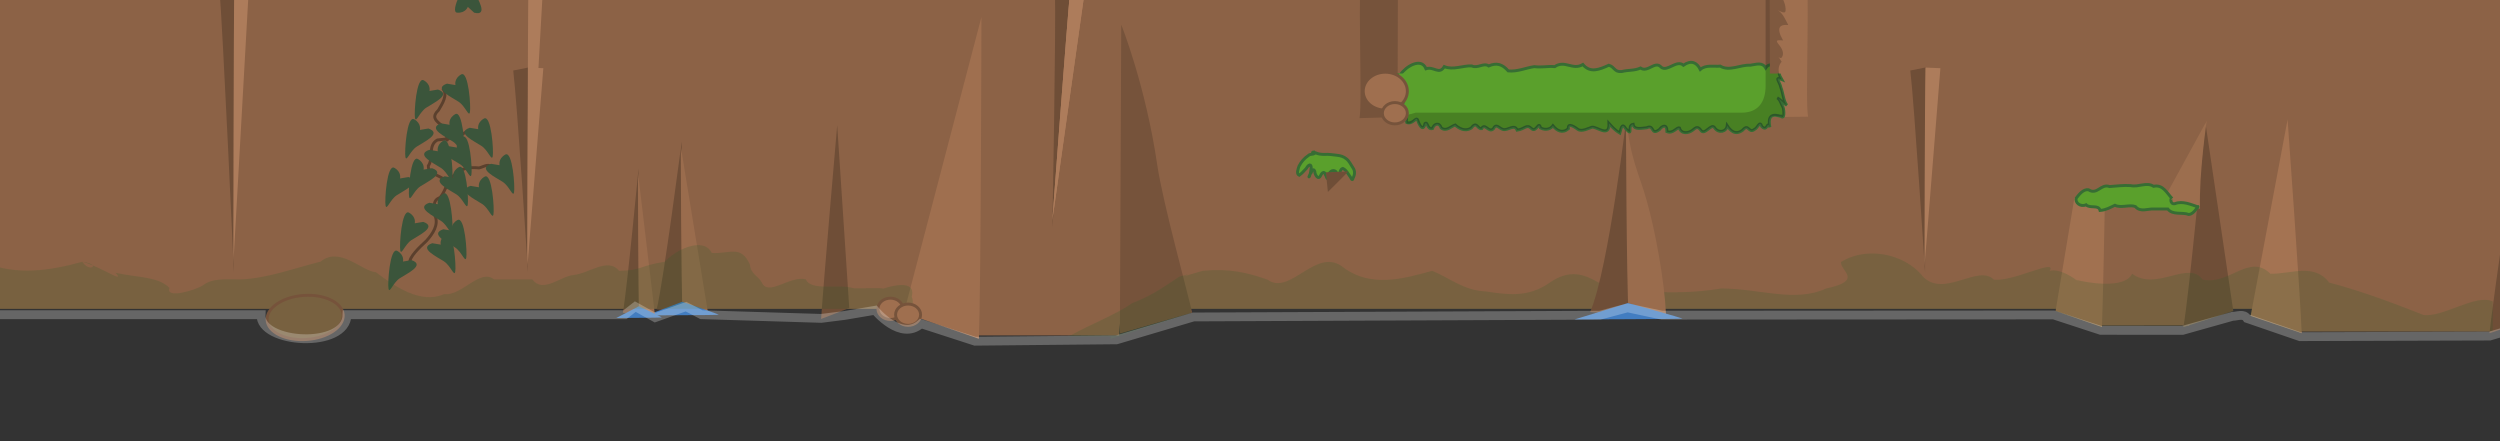 <?xml version="1.0" encoding="UTF-8" standalone="no"?>
<!-- Created with Inkscape (http://www.inkscape.org/) -->

<svg
   xmlns:dc="http://purl.org/dc/elements/1.1/"
   xmlns:cc="http://creativecommons.org/ns#"
   xmlns:rdf="http://www.w3.org/1999/02/22-rdf-syntax-ns#"
   xmlns:svg="http://www.w3.org/2000/svg"
   xmlns="http://www.w3.org/2000/svg"
   xmlns:xlink="http://www.w3.org/1999/xlink"
   xmlns:sodipodi="http://sodipodi.sourceforge.net/DTD/sodipodi-0.dtd"
   xmlns:inkscape="http://www.inkscape.org/namespaces/inkscape"
   width="850"
   height="150"
   viewBox="0 0 850 150"
   id="svg10767"
   version="1.1"
   inkscape:version="0.91 r13725"
   sodipodi:docname="canyon-wall.svg"
   inkscape:export-filename="/home/mauve/dev/pyweek26/src/images/canyon-wall.png"
   inkscape:export-xdpi="89.971298"
   inkscape:export-ydpi="89.971298">
  <rect x="0" y="0" width="850" height="150" fill="#333333" stroke="none"/>
  <defs
     id="defs10769">
    <clipPath
       clipPathUnits="userSpaceOnUse"
       id="clipPath5866">
      <path
         clip-path="none"
         sodipodi:nodetypes="ccccccccccccccccccccccccccccccccccccccccccccccccccccccccccccccccccccccccccccccccccc"
         inkscape:connector-curvature="0"
         id="path5868"
         d="m 43.624,952.112 c -2.672,1.43 -6.994,0.062 -9.045,2.68 -3.459,0.149 -5.216,5.093 -3.83,3.82 0.202,1.691 -2.413,4.115 0,2.5 1.993,-1.677 -1.687,3.306 -2.019,4.506 -1.67,3.051 1.618,-0.525 2.019,-0.181 0.041,2.713 -2.381,6.428 1.25,3.425 -0.358,2.609 -3.061,4.256 -3,7 -1.15,1.975 -1.43,2.874 0.75,1 2.807,-1.344 0.103,4.546 0,5.75 -2.141,3.276 0.16,-0.922 1,0.25 -0.243,2.771 -1.435,4.385 -2,7 -1.188,3.162 3.401,-1.573 1.75,3 -1.273,1.26 -2.528,5.049 0.25,3 0.429,3.065 -1.039,5.523 -1.5,8.25 -1.935,1.982 4.123,-4.747 2,0.25 -0.686,2.442 -1.924,4.779 -2.75,7.25 -0.877,2.046 3.916,-2.789 1.5,1.5 -0.347,1.246 -2.838,5.48 0.035,2.952 1.252,-1.022 2.871,-0.75 1.215,1.298 -0.577,1.262 -1.553,2.36 -2,4.25 -1.276,1.419 2.475,-1.342 0.75,1.75 -0.427,2.314 -1.63,2.97 -2,5 -1.007,1.936 3.391,-2.842 1.75,0.75 -0.29,1.423 1.635,2.775 4.293,1.028 1.478,-2.679 0.372,2.446 0.707,3.348 2.055,0.873 3.196,-2.565 3.625,-1.125 0.999,2.836 2.172,3.509 2.625,1.25 0.94,-0.818 0.687,2.145 2.521,1.714 0.52,-1.569 2.242,-2.326 2.979,-0.214 1.753,1.325 3.205,-0.476 4.75,-1 1.148,1.016 3.272,2.457 5.5,1 1.89,-2.527 2.003,0.452 3.5,0.25 1.11,-2.192 2.452,1.68 4,0 0.983,-1.972 1.974,-0.058 3.25,0.25 1.675,0.502 3.901,-2.033 4.825,0.25 2.75,-0.387 3.146,-2.222 4.925,-0.5 1.569,1.459 2.468,-2.896 3,-0.25 2.005,0.991 3.57,0.194 4.238,-0.734 1.354,1.664 3.205,2.732 5.262,0.984 -0.318,-2.369 2.485,-0.306 3.25,0.25 1.298,0.879 3.592,-0.385 4.75,-0.75 1.684,-0.295 6.008,3.787 5.793,-1.315 0.871,0.936 1.661,2.088 3.707,3.315 0.286,-0.806 0.554,-4.018 2,-1.5 2.803,3.054 0.227,-1.075 2.5,-1.5 0.309,2.124 3.136,1.266 4.664,1.179 2.653,-1.26 1.215,2.934 4.336,0.571 0.68,-1.016 2.533,-2.196 2.5,0.75 2.145,0.827 3.327,-1.593 4.25,-1.25 0.6,2.159 3.074,1.86 4.5,0.75 1.143,-0.97 1.736,-1.36 2.75,0 1.293,2.129 3.672,-2.714 4.75,-0.75 1.343,1.927 3.991,1.317 4.25,-0.75 1.046,1.612 2.738,3.419 5.25,1.5 2.113,-2.483 1.927,1.305 4,-0.25 1.225,-0.539 1.774,-3.204 2.5,-1 1.992,2.035 1.781,-2.256 2.75,0.25 -1.44,-6.072 3.819,-3.028 3.75,-3.75 1.268,1.269 1.117,-1.832 0.75,-3 -0.648,-1.104 -1.052,-2.782 -2,-3.25 1.236,0.68 1.985,1.826 3.25,2.5 -1.145,-1.417 -1.238,-4.03 -2,-6 -0.354,-1.873 -2.401,-3.848 0.25,-2.75 -1.843,-3.108 -0.803,-5.142 0,-6 -1.578,-2.788 -1.32,-1.268 -0.149,-1.268 0.981,-1.004 0.72,-2.506 -0.351,-3.982 -1.412,-1.804 -1.865,-2.28 1,-2 -2.567,-4.452 -1.065,-5.526 1.75,-5.25 -0.962,-1.864 -1.863,-4.01 -3.5,-5 1.926,0.898 2.991,1.491 2.5,-1.377 -0.233,-1.51 -2.031,-5.263 -2,-5.123 1.285,2.638 2.059,-0.3 1.234,-1.738 -1.133,-1.947 -3.317,-5.793 -0.596,-4.873 -0.23,-1.95 -0.314,-2.581 -0.638,-4.639 -3.112,-3.689 -0.25,-5.313 0.984,-4.926 -0.093,-0.34 -3.165,-4.264 -0.734,-3.074 1.36,1.407 0.741,-4.259 0.25,-5 -2.256,-1.97 -1.963,-1.804 -4.125,-5.25 0.274,-1.902 -3.97,-2.984 -0.625,-3.625 -0.454,-1.97 -7.377,-1.05 -8.125,-2.375 0.546,0.36 -0.985,-0.602 -3.688,-0.5 z"
         style="fill:#5aa02c;fill-opacity:1;fill-rule:evenodd;stroke:#376d34;stroke-width:1px;stroke-linecap:butt;stroke-linejoin:miter;stroke-opacity:1" />
    </clipPath>
    <clipPath
       clipPathUnits="userSpaceOnUse"
       id="clipPath5866-3">
      <path
         clip-path="none"
         sodipodi:nodetypes="ccccccccccccccccccccccccccccccccccccccccccccccccccccccccccccccccccccccccccccccccccc"
         inkscape:connector-curvature="0"
         id="path5868-1"
         d="m 43.624,952.112 c -2.672,1.43 -6.994,0.062 -9.045,2.68 -3.459,0.149 -5.216,5.093 -3.83,3.82 0.202,1.691 -2.413,4.115 0,2.5 1.993,-1.677 -1.687,3.306 -2.019,4.506 -1.67,3.051 1.618,-0.525 2.019,-0.181 0.041,2.713 -2.381,6.428 1.25,3.425 -0.358,2.609 -3.061,4.256 -3,7 -1.15,1.975 -1.43,2.874 0.75,1 2.807,-1.344 0.103,4.546 0,5.75 -2.141,3.276 0.16,-0.922 1,0.25 -0.243,2.771 -1.435,4.385 -2,7 -1.188,3.162 3.401,-1.573 1.75,3 -1.273,1.26 -2.528,5.049 0.25,3 0.429,3.065 -1.039,5.523 -1.5,8.25 -1.935,1.982 4.123,-4.747 2,0.25 -0.686,2.442 -1.924,4.779 -2.75,7.25 -0.877,2.046 3.916,-2.789 1.5,1.5 -0.347,1.246 -2.838,5.48 0.035,2.952 1.252,-1.022 2.871,-0.75 1.215,1.298 -0.577,1.262 -1.553,2.36 -2,4.25 -1.276,1.419 2.475,-1.342 0.75,1.75 -0.427,2.314 -1.63,2.97 -2,5 -1.007,1.936 3.391,-2.842 1.75,0.75 -0.29,1.423 1.635,2.775 4.293,1.028 1.478,-2.679 0.372,2.446 0.707,3.348 2.055,0.873 3.196,-2.565 3.625,-1.125 0.999,2.836 2.172,3.509 2.625,1.25 0.94,-0.818 0.687,2.145 2.521,1.714 0.52,-1.569 2.242,-2.326 2.979,-0.214 1.753,1.325 3.205,-0.476 4.75,-1 1.148,1.016 3.272,2.457 5.5,1 1.89,-2.527 2.003,0.452 3.5,0.25 1.11,-2.192 2.452,1.68 4,0 0.983,-1.972 1.974,-0.058 3.25,0.25 1.675,0.502 3.901,-2.033 4.825,0.25 2.75,-0.387 3.146,-2.222 4.925,-0.5 1.569,1.459 2.468,-2.896 3,-0.25 2.005,0.991 3.57,0.194 4.238,-0.734 1.354,1.664 3.205,2.732 5.262,0.984 -0.318,-2.369 2.485,-0.306 3.25,0.25 1.298,0.879 3.592,-0.385 4.75,-0.75 1.684,-0.295 6.008,3.787 5.793,-1.315 0.871,0.936 1.661,2.088 3.707,3.315 0.286,-0.806 0.554,-4.018 2,-1.5 2.803,3.054 0.227,-1.075 2.5,-1.5 0.309,2.124 3.136,1.266 4.664,1.179 2.653,-1.26 1.215,2.934 4.336,0.571 0.68,-1.016 2.533,-2.196 2.5,0.75 2.145,0.827 3.327,-1.593 4.25,-1.25 0.6,2.159 3.074,1.86 4.5,0.75 1.143,-0.97 1.736,-1.36 2.75,0 1.293,2.129 3.672,-2.714 4.75,-0.75 1.343,1.927 3.991,1.317 4.25,-0.75 1.046,1.612 2.738,3.419 5.25,1.5 2.113,-2.483 1.927,1.305 4,-0.25 1.225,-0.539 1.774,-3.204 2.5,-1 1.992,2.035 1.781,-2.256 2.75,0.25 -1.44,-6.072 3.819,-3.028 3.75,-3.75 1.268,1.269 1.117,-1.832 0.75,-3 -0.648,-1.104 -1.052,-2.782 -2,-3.25 1.236,0.68 1.985,1.826 3.25,2.5 -1.145,-1.417 -1.238,-4.03 -2,-6 -0.354,-1.873 -2.401,-3.848 0.25,-2.75 -1.843,-3.108 -0.803,-5.142 0,-6 -1.578,-2.788 -1.32,-1.268 -0.149,-1.268 0.981,-1.004 0.72,-2.506 -0.351,-3.982 -1.412,-1.804 -1.865,-2.28 1,-2 -2.567,-4.452 -1.065,-5.526 1.75,-5.25 -0.962,-1.864 -1.863,-4.01 -3.5,-5 1.926,0.898 2.991,1.491 2.5,-1.377 -0.233,-1.51 -2.031,-5.263 -2,-5.123 1.285,2.638 2.059,-0.3 1.234,-1.738 -1.133,-1.947 -3.317,-5.793 -0.596,-4.873 -0.23,-1.95 -0.314,-2.581 -0.638,-4.639 -3.112,-3.689 -0.25,-5.313 0.984,-4.926 -0.093,-0.34 -3.165,-4.264 -0.734,-3.074 1.36,1.407 0.741,-4.259 0.25,-5 -2.256,-1.97 -1.963,-1.804 -4.125,-5.25 0.274,-1.902 -3.97,-2.984 -0.625,-3.625 -0.454,-1.97 -7.377,-1.05 -8.125,-2.375 0.546,0.36 -0.985,-0.602 -3.688,-0.5 z"
         style="fill:#5aa02c;fill-opacity:1;fill-rule:evenodd;stroke:#376d34;stroke-width:1px;stroke-linecap:butt;stroke-linejoin:miter;stroke-opacity:1" />
    </clipPath>
    <clipPath
       clipPathUnits="userSpaceOnUse"
       id="clipPath12506">
      <rect
         y="972.362"
         x="0"
         height="80"
         width="800"
         id="rect12508"
         style="color:#000000;clip-rule:nonzero;display:inline;overflow:visible;visibility:visible;opacity:1;isolation:auto;mix-blend-mode:normal;color-interpolation:sRGB;color-interpolation-filters:linearRGB;solid-color:#000000;solid-opacity:1;fill:#8c6246;fill-opacity:1;fill-rule:evenodd;stroke:none;stroke-width:1px;stroke-linecap:butt;stroke-linejoin:miter;stroke-miterlimit:4;stroke-dasharray:none;stroke-dashoffset:0;stroke-opacity:1;color-rendering:auto;image-rendering:auto;shape-rendering:auto;text-rendering:auto;enable-background:accumulate" />
    </clipPath>
  </defs>
  <sodipodi:namedview
     id="base"
     pagecolor="#427dc1"
     bordercolor="#666666"
     borderopacity="1.0"
     inkscape:pageopacity="0"
     inkscape:pageshadow="2"
     inkscape:zoom="1"
     inkscape:cx="402.293"
     inkscape:cy="43.959803"
     inkscape:document-units="px"
     inkscape:current-layer="layer1"
     showgrid="false"
     units="px"
     inkscape:window-width="1535"
     inkscape:window-height="876"
     inkscape:window-x="65"
     inkscape:window-y="24"
     inkscape:window-maximized="1"
     borderlayer="true" />
  <g
     inkscape:label="Layer 1"
     inkscape:groupmode="layer"
     id="layer1"
     transform="translate(0,-902.362)">
    <rect
       style="color:#000000;clip-rule:nonzero;display:inline;overflow:visible;visibility:visible;opacity:1;isolation:auto;mix-blend-mode:normal;color-interpolation:sRGB;color-interpolation-filters:linearRGB;solid-color:#000000;solid-opacity:1;fill:#8c6246;fill-opacity:1;fill-rule:evenodd;stroke:none;stroke-width:1px;stroke-linecap:butt;stroke-linejoin:miter;stroke-miterlimit:4;stroke-dasharray:none;stroke-dashoffset:0;stroke-opacity:1;color-rendering:auto;image-rendering:auto;shape-rendering:auto;text-rendering:auto;enable-background:accumulate"
       id="rect11315"
       width="859.304"
       height="111.112"
       x="-4.652"
       y="896.25" />
    <g
       id="g12131"
       transform="matrix(1,0,-0.074,1,235.251,-45)">
      <rect
         style="color:#000000;clip-rule:nonzero;display:inline;overflow:visible;visibility:visible;opacity:1;isolation:auto;mix-blend-mode:normal;color-interpolation:sRGB;color-interpolation-filters:linearRGB;solid-color:#000000;solid-opacity:1;fill:#8c6246;fill-opacity:1;fill-rule:evenodd;stroke:none;stroke-width:1px;stroke-linecap:butt;stroke-linejoin:miter;stroke-miterlimit:4;stroke-dasharray:none;stroke-dashoffset:0;stroke-opacity:1;color-rendering:auto;image-rendering:auto;shape-rendering:auto;text-rendering:auto;enable-background:accumulate"
         id="rect12133"
         width="30.518"
         height="17.678"
         x="556.847"
         y="1040.341" />
      <path
         inkscape:connector-curvature="0"
         id="path12135"
         d="m 585.43,1058.561 c 1.183,-10.931 2.318,-69.639 2.318,-69.639 l 14.247,64.173 0,0 z"
         style="fill:#6f4e37;fill-opacity:1;fill-rule:evenodd;stroke:none;stroke-width:1px;stroke-linecap:butt;stroke-linejoin:miter;stroke-opacity:1"
         sodipodi:nodetypes="ccccc" />
      <path
         style="fill:#a17150;fill-opacity:1;fill-rule:evenodd;stroke:none;stroke-width:1px;stroke-linecap:butt;stroke-linejoin:miter;stroke-opacity:1"
         d="m 557.745,1058.561 c -0.235,-6.839 -1.681,-34.416 -2.047,-40.562 -5.611,-0.353 -10.567,-3.389 -10.567,-3.389 l -3.547,38.485 0,0 z"
         id="path12137"
         inkscape:connector-curvature="0"
         sodipodi:nodetypes="cccccc" />
    </g>
    <g
       id="g12370"
       transform="translate(25,-45)">
      <path
         inkscape:connector-curvature="0"
         id="path12358"
         d="m 114.375,1036.806 c -0.487,-1.904 3.438,-5.555 5.657,-7.601 2.067,-2.359 4.26,-5.367 2.828,-8.662 0.091,-2.381 -1.191,-4.994 1.784,-6.024 2.04,-2.42 2.462,-6.165 5.135,-7.851 2.2,-2.286 5.1,-2.476 8.107,-2.211 1.907,-0.474 3.285,-1.813 4.773,0.177"
         style="fill:none;fill-rule:evenodd;stroke:#5b402d;stroke-width:1px;stroke-linecap:butt;stroke-linejoin:miter;stroke-opacity:1" />
      <path
         inkscape:connector-curvature="0"
         id="path12360"
         d="m 126.572,1011.527 c 1.816,-4.806 -6.151,-3.882 -5.956,-7.754 1.88,-2.716 -0.24,-6.975 3.091,-8.814 3.469,-0.324 6.756,-0.828 9.76,-2.7 0.273,-0.069 1.659,-0.456 1.061,-0.884"
         style="fill:none;fill-rule:evenodd;stroke:#5b402d;stroke-width:1px;stroke-linecap:butt;stroke-linejoin:miter;stroke-opacity:1" />
      <path
         inkscape:connector-curvature="0"
         id="path12362"
         d="m 127.102,995.263 c -0.355,-1.814 0.18,1.134 -0.183,-1.25 1.671,-4.227 -7.309,-4.994 -2.845,-9.183 1.202,-2.086 3.371,-5.18 1.438,-7.422"
         style="fill:none;fill-rule:evenodd;stroke:#5b402d;stroke-width:1px;stroke-linecap:butt;stroke-linejoin:miter;stroke-opacity:1" />
    </g>
    <path
       style="fill:#6f4e37;fill-opacity:1;fill-rule:evenodd;stroke:none;stroke-width:1px;stroke-linecap:butt;stroke-linejoin:miter;stroke-opacity:1"
       d="m 279.18,1010.811 c 0.683,-10.931 5.466,-65.889 5.466,-65.889 l 4.099,62.173 0,0 z"
       id="path12119"
       inkscape:connector-curvature="0"
       sodipodi:nodetypes="ccccc" />
    <g
       id="g12545"
       transform="translate(25,-45)">
      <rect
         style="color:#000000;clip-rule:nonzero;display:inline;overflow:visible;visibility:visible;opacity:1;isolation:auto;mix-blend-mode:normal;color-interpolation:sRGB;color-interpolation-filters:linearRGB;solid-color:#000000;solid-opacity:1;fill:#8c6246;fill-opacity:1;fill-rule:evenodd;stroke:none;stroke-width:1px;stroke-linecap:butt;stroke-linejoin:miter;stroke-miterlimit:4;stroke-dasharray:none;stroke-dashoffset:0;stroke-opacity:1;color-rendering:auto;image-rendering:auto;shape-rendering:auto;text-rendering:auto;enable-background:accumulate"
         id="rect12173"
         width="49.362"
         height="28.671"
         x="384.917"
         y="1035.91"
         transform="matrix(1,0,-0.074,0.997,0,0)" />
      <path
         style="fill:#9f6f4f;fill-opacity:1;fill-rule:evenodd;stroke:none;stroke-width:1px;stroke-linecap:butt;stroke-linejoin:miter;stroke-opacity:1"
         d="m 307.823,1062.561 c 0.7,-17.681 0.864,-109.404 0.864,-109.404 l -26.351,100.563 0,0 z"
         id="path12177"
         inkscape:connector-curvature="0" />
    </g>
    <path
       sodipodi:nodetypes="cscccc"
       style="fill:#76533b;fill-opacity:1;fill-rule:evenodd;stroke:none;stroke-width:1px;stroke-linecap:butt;stroke-linejoin:miter;stroke-opacity:1"
       d="m 405.325,1008.658 c -1.117,-5.451 -9.967,-37.307 -11.844,-50.137 -3.975,-27.166 -12.257,-47.774 -12.257,-47.774 l -0.467,105.554 -0.125,-0.5 z"
       id="path12510"
       inkscape:connector-curvature="0" />
    <g
       id="g12126"
       transform="matrix(1.074,0,0,1.074,183.559,-121.251)">
      <rect
         y="1040.341"
         x="556.847"
         height="17.678"
         width="61.518"
         id="rect12124"
         style="color:#000000;clip-rule:nonzero;display:inline;overflow:visible;visibility:visible;opacity:1;isolation:auto;mix-blend-mode:normal;color-interpolation:sRGB;color-interpolation-filters:linearRGB;solid-color:#000000;solid-opacity:1;fill:#8c6246;fill-opacity:1;fill-rule:evenodd;stroke:none;stroke-width:1px;stroke-linecap:butt;stroke-linejoin:miter;stroke-miterlimit:4;stroke-dasharray:none;stroke-dashoffset:0;stroke-opacity:1;color-rendering:auto;image-rendering:auto;shape-rendering:auto;text-rendering:auto;enable-background:accumulate" />
      <path
         style="fill:#6f4e37;fill-opacity:1;fill-rule:evenodd;stroke:none;stroke-width:1px;stroke-linecap:butt;stroke-linejoin:miter;stroke-opacity:1"
         d="m 617.18,1058.561 c 1.183,-10.931 9.466,-67.639 9.466,-67.639 l 7.099,62.173 0,0 z"
         id="path12117"
         inkscape:connector-curvature="0" />
      <path
         inkscape:connector-curvature="0"
         id="path12121"
         d="m 557.745,1058.561 c -0.375,-10.931 -4.466,-67.639 -4.466,-67.639 l -11.695,62.173 0,0 z"
         style="fill:#a47352;fill-opacity:1;fill-rule:evenodd;stroke:none;stroke-width:1px;stroke-linecap:butt;stroke-linejoin:miter;stroke-opacity:1" />
      <path
         style="color:#000000;clip-rule:nonzero;display:inline;overflow:visible;visibility:visible;opacity:0.2;isolation:auto;mix-blend-mode:normal;color-interpolation:sRGB;color-interpolation-filters:linearRGB;solid-color:#000000;solid-opacity:1;fill:#2a6028;fill-opacity:1;fill-rule:evenodd;stroke:none;stroke-width:1px;stroke-linecap:butt;stroke-linejoin:miter;stroke-miterlimit:4;stroke-dasharray:none;stroke-dashoffset:0;stroke-opacity:1;color-rendering:auto;image-rendering:auto;shape-rendering:auto;text-rendering:auto;enable-background:accumulate"
         d="M 612.24,61.129 C 608.324,61.021 604.385,61.912 601,64 c -0.329,3.008 7.864,6.273 -5,9 -10.56,4.892 -22.442,0.081 -35.604,0 -10.046,1.642 -17.415,1.445 -28.264,1 C 521.708,79.027 515.764,61.569 502,71 c -7.379,5.267 -14.581,4.09 -21.867,3 -7.385,-0.269 -12.209,-4.6 -18.133,-7 -10.008,2.83 -20.914,5.691 -30,-1 -9.262,-7.746 -18.152,9.76 -26,4 -6.825,-2.372 -12.813,-3.849 -22,-3 -13.65,4.127 0.519,-0.457 -8,2 -6.46,4.303 -9.903,6.665 -16,9 -6.242,4.258 -13.18,6.693 -21,11 -0.251,0.101 -0.494,0.217 -0.742,0.322 l 14.486,0 c -0.044,0.258 -0.098,0.645 -0.141,0.877 l 2.723,-0.877 0.471,0 0.012,-0.156 24.242,-7.809 L 379.85,80 l 294.26,0 -0.121,0.732 15.756,5.467 c 0.004,-0.111 0.011,-0.421 0.016,-0.543 l 27.756,0 c -0.027,0.16 -0.06,0.399 -0.086,0.543 l 1.686,-0.543 0.289,0 0.008,-0.096 14.986,-4.828 L 734.289,80 l 6.326,0 -0.438,2.328 17.355,5.871 c -0.005,-0.132 -0.024,-0.438 -0.029,-0.582 l 65.131,0 0,-10.189 C 816.879,74.702 805.627,83 799,82 c -7.44,-2.951 -19.999,-7.869 -32,-11 -5.063,-6.793 -13.109,-2.808 -20,-3 -7.103,-7.085 -13.95,3.966 -23,2 -4.789,-6.777 -15.782,4.13 -24,-2 -2.595,5.496 -15.987,2.875 -18.865,2.117 1.05,0.928 0.915,0.742 -0.18,-0.047 -0.447,-0.125 -0.628,-0.194 -0.154,-0.105 C 678.894,68.611 675.048,66.279 672,67 c 2.607,-4.355 -12.459,3.818 -19,3 -5.386,-5.335 -16.792,6.272 -24.047,-0.936 -3.725,-4.805 -10.187,-7.756 -16.713,-7.936 z m 68.561,8.836 c 0.047,0.033 0.11,0.073 0.154,0.105 0.053,0.015 0.116,0.03 0.18,0.047 -0.109,-0.096 0.005,0.009 -0.135,-0.117 -0.101,-0.021 -0.125,-0.021 -0.199,-0.035 z"
         transform="matrix(0.931,0,0,0.931,-147.644,976.433)"
         id="rect12404"
         inkscape:connector-curvature="0" />
    </g>
    <g
       id="g12166"
       transform="matrix(1.694,0,0,1,-205.347,-44)">
      <path
         sodipodi:nodetypes="cccc"
         style="fill:#6f4e37;fill-opacity:1;fill-rule:evenodd;stroke:none;stroke-width:1px;stroke-linecap:butt;stroke-linejoin:miter;stroke-opacity:1"
         d="m 440.372,1052.458 c 3.763,-14.681 7.466,-68.639 7.466,-68.639 l 0.253,69.673 z"
         id="path12143"
         inkscape:connector-curvature="0" />
      <path
         inkscape:connector-curvature="0"
         id="path12145"
         d="m 448.095,1053.458 c -0.433,-10.931 -0.534,-67.639 -0.534,-67.639 0.92,15.231 2.525,18.859 4.164,28.717 1.778,10.692 3.57,27.389 3.877,38.706 z"
         style="color:#000000;clip-rule:nonzero;display:inline;overflow:visible;visibility:visible;opacity:1;isolation:auto;mix-blend-mode:normal;color-interpolation:sRGB;color-interpolation-filters:linearRGB;solid-color:#000000;solid-opacity:1;fill:#9a6c4d;fill-opacity:1;fill-rule:evenodd;stroke:none;stroke-width:0.768px;stroke-linecap:butt;stroke-linejoin:miter;stroke-miterlimit:4;stroke-dasharray:none;stroke-dashoffset:0;stroke-opacity:1;color-rendering:auto;image-rendering:auto;shape-rendering:auto;text-rendering:auto;enable-background:accumulate"
         sodipodi:nodetypes="ccscc" />
      <path
         inkscape:connector-curvature="0"
         id="path12147"
         d="m 437.255,1054.975 10.713,-5.574 c 0,0 11.271,5.202 10.899,5.326 -0.372,0.123 -21.613,0.248 -21.613,0.248 z"
         style="fill:#427dc1;fill-opacity:1;fill-rule:evenodd;stroke:none;stroke-width:1px;stroke-linecap:butt;stroke-linejoin:miter;stroke-opacity:1" />
    </g>
    <g
       transform="matrix(1.617,0,-0.12,1.617,-467.744,-669.631)"
       id="g12171" />
    <g
       transform="matrix(0.672,0,0,-1.427,-221.432,2399.015)"
       id="g12187">
      <path
         sodipodi:nodetypes="cccc"
         style="fill:#6f4e37;fill-opacity:1;fill-rule:evenodd;stroke:none;stroke-width:1px;stroke-linecap:butt;stroke-linejoin:miter;stroke-opacity:1"
         d="m 440.372,1052.458 c 1.991,-10.931 7.466,-68.639 7.466,-68.639 l 0.253,69.673 z"
         id="path12189"
         inkscape:connector-curvature="0" />
      <path
         inkscape:connector-curvature="0"
         id="path12191"
         d="m 448.095,1053.458 c -0.433,-10.931 -0.534,-67.639 -0.534,-67.639 l 8.041,67.423 z"
         style="fill:#ad7c5b;fill-opacity:1;fill-rule:evenodd;stroke:none;stroke-width:1px;stroke-linecap:butt;stroke-linejoin:miter;stroke-opacity:1"
         sodipodi:nodetypes="cccc" />
    </g>
    <g
       transform="matrix(0.672,0,0,-1,-121.432,1978.794)"
       id="g12193">
      <path
         sodipodi:nodetypes="cccc"
         style="fill:#6f4e37;fill-opacity:1;fill-rule:evenodd;stroke:none;stroke-width:1px;stroke-linecap:butt;stroke-linejoin:miter;stroke-opacity:1"
         d="m 440.372,1052.458 c 1.991,-10.931 7.466,-68.639 7.466,-68.639 l 0.253,69.673 z"
         id="path12195"
         inkscape:connector-curvature="0" />
      <path
         inkscape:connector-curvature="0"
         id="path12197"
         d="m 448.095,1053.458 c -0.433,-10.931 -0.534,-67.639 -0.534,-67.639 l 8.041,67.423 z"
         style="fill:#ad7c5b;fill-opacity:1;fill-rule:evenodd;stroke:none;stroke-width:1px;stroke-linecap:butt;stroke-linejoin:miter;stroke-opacity:1"
         sodipodi:nodetypes="cccc" />
      <path
         sodipodi:nodetypes="cccc"
         style="fill:#ad7c5b;fill-opacity:1;fill-rule:evenodd;stroke:none;stroke-width:1px;stroke-linecap:butt;stroke-linejoin:miter;stroke-opacity:1"
         d="m 448.095,1083.204 c -0.433,-15.601 -0.534,-96.53 -0.534,-96.53 l 8.041,96.222 z"
         id="path12314"
         inkscape:connector-curvature="0" />
    </g>
    <g
       id="g12179"
       transform="matrix(0.672,0,0,-1,353.568,1978.794)">
      <path
         inkscape:connector-curvature="0"
         id="path12181"
         d="m 440.372,1052.458 c 1.991,-10.931 7.466,-68.639 7.466,-68.639 l 0.253,69.673 z"
         style="fill:#6f4e37;fill-opacity:1;fill-rule:evenodd;stroke:none;stroke-width:1px;stroke-linecap:butt;stroke-linejoin:miter;stroke-opacity:1"
         sodipodi:nodetypes="cccc" />
      <path
         sodipodi:nodetypes="cccc"
         style="fill:#ad7c5b;fill-opacity:1;fill-rule:evenodd;stroke:none;stroke-width:1px;stroke-linecap:butt;stroke-linejoin:miter;stroke-opacity:1"
         d="m 448.095,1053.458 c -0.433,-10.931 -0.534,-67.639 -0.534,-67.639 l 8.041,67.423 z"
         id="path12183"
         inkscape:connector-curvature="0" />
    </g>
    <g
       id="g12207"
       transform="matrix(1.139,0,0,0.831,-278.314,132.917)">
      <path
         sodipodi:nodetypes="cccc"
         style="fill:#6f4e37;fill-opacity:1;fill-rule:evenodd;stroke:none;stroke-width:1px;stroke-linecap:butt;stroke-linejoin:miter;stroke-opacity:1"
         d="m 440.372,1052.458 c 1.991,-10.931 7.466,-68.639 7.466,-68.639 l 0.253,69.673 z"
         id="path12209"
         inkscape:connector-curvature="0" />
      <path
         inkscape:connector-curvature="0"
         id="path12211"
         d="m 448.095,1053.458 c -0.433,-10.931 -0.534,-67.639 -0.534,-67.639 l 8.041,67.423 z"
         style="color:#000000;clip-rule:nonzero;display:inline;overflow:visible;visibility:visible;opacity:1;isolation:auto;mix-blend-mode:normal;color-interpolation:sRGB;color-interpolation-filters:linearRGB;solid-color:#000000;solid-opacity:1;fill:#9a6c4d;fill-opacity:1;fill-rule:evenodd;stroke:none;stroke-width:0.854px;stroke-linecap:butt;stroke-linejoin:miter;stroke-miterlimit:4;stroke-dasharray:none;stroke-dashoffset:0;stroke-opacity:1;color-rendering:auto;image-rendering:auto;shape-rendering:auto;text-rendering:auto;enable-background:accumulate"
         sodipodi:nodetypes="cccc" />
      <path
         inkscape:connector-curvature="0"
         id="path12213"
         d="m 437.255,1054.975 10.713,-5.574 c 0,0 11.271,5.202 10.899,5.326 -0.372,0.123 -21.613,0.248 -21.613,0.248 z"
         style="fill:#427dc1;fill-opacity:1;fill-rule:evenodd;stroke:none;stroke-width:1px;stroke-linecap:butt;stroke-linejoin:miter;stroke-opacity:1" />
    </g>
    <g
       id="g12199"
       transform="matrix(0.715,0,0,0.715,-103.101,256.178)">
      <path
         inkscape:connector-curvature="0"
         id="path12201"
         d="m 440.372,1052.458 c 1.991,-10.931 7.466,-68.639 7.466,-68.639 l 0.253,69.673 z"
         style="fill:#6f4e37;fill-opacity:1;fill-rule:evenodd;stroke:none;stroke-width:1px;stroke-linecap:butt;stroke-linejoin:miter;stroke-opacity:1"
         sodipodi:nodetypes="cccc" />
      <path
         sodipodi:nodetypes="cccc"
         style="color:#000000;clip-rule:nonzero;display:inline;overflow:visible;visibility:visible;opacity:1;isolation:auto;mix-blend-mode:normal;color-interpolation:sRGB;color-interpolation-filters:linearRGB;solid-color:#000000;solid-opacity:1;fill:#9a6c4d;fill-opacity:1;fill-rule:evenodd;stroke:none;stroke-width:1.164px;stroke-linecap:butt;stroke-linejoin:miter;stroke-miterlimit:4;stroke-dasharray:none;stroke-dashoffset:0;stroke-opacity:1;color-rendering:auto;image-rendering:auto;shape-rendering:auto;text-rendering:auto;enable-background:accumulate"
         d="m 448.095,1053.458 c -0.433,-10.931 -0.534,-67.639 -0.534,-67.639 l 8.041,67.423 z"
         id="path12203"
         inkscape:connector-curvature="0" />
      <path
         style="fill:#427dc1;fill-opacity:1;fill-rule:evenodd;stroke:none;stroke-width:1px;stroke-linecap:butt;stroke-linejoin:miter;stroke-opacity:1"
         d="m 437.255,1054.975 10.713,-5.574 c 0,0 11.271,5.202 10.899,5.326 -0.372,0.123 -21.613,0.248 -21.613,0.248 z"
         id="path12205"
         inkscape:connector-curvature="0" />
    </g>
    <path
       style="color:#000000;clip-rule:nonzero;display:inline;overflow:visible;visibility:visible;opacity:1;isolation:auto;mix-blend-mode:normal;color-interpolation:sRGB;color-interpolation-filters:linearRGB;solid-color:#000000;solid-opacity:1;fill:#5aa02c;fill-opacity:1;fill-rule:evenodd;stroke:#376d34;stroke-width:1px;stroke-linecap:butt;stroke-linejoin:miter;stroke-miterlimit:4;stroke-dasharray:none;stroke-dashoffset:0;stroke-opacity:1;color-rendering:auto;image-rendering:auto;shape-rendering:auto;text-rendering:auto;enable-background:accumulate"
       d="m 447.25,954.362 c -0.58,0.58 -1.639,-0.362 -0.466,-0.322 0.683,1.093 -1.398,0.475 -1.902,1.176 -1.368,0.887 -2.486,2.186 -3.215,3.638 -0.283,0.909 -1.005,2.584 0.055,3.101 0.88,-0.628 1.64,-1.466 2.379,-2.281 0.414,-0.759 1.557,-2.087 1.714,-0.469 -0.048,1.055 -0.259,2.125 -0.615,3.12 -0.527,0.817 0.29,-1.01 0.594,-1.28 0.179,-0.758 0.896,-1.565 1.233,-0.377 0.037,1.141 1.228,3.139 2.001,1.324 0.307,-0.724 1.252,-1.639 1.565,-0.379 0.279,0.331 0.766,2.374 0.896,1.067 0.112,-1.088 0.957,-2.683 2.26,-2.256 0.8,0.166 1.127,2.276 1.745,1.705 -0.067,-0.852 0.214,-2.317 1.051,-2.508 1.257,0.564 1.827,1.951 2.624,2.99 0.246,0.491 0.697,1.381 0.84,0.354 0.614,-1.09 0.781,-2.465 0.011,-3.526 -0.732,-1.054 -1.317,-2.429 -2.298,-3.104 -0.866,-0.739 -1.902,-1.039 -3.136,-1.175 -1.436,-0.176 -2.874,-0.405 -4.328,-0.288 -1,-0.008 -2.069,-0.129 -2.947,-0.54 l -0.062,0.032 -2e-5,0 z"
       id="path12215"
       inkscape:connector-curvature="0" />
    <path
       inkscape:connector-curvature="0"
       id="path12236"
       d="m 458.379,960.665 c -0.962,1.131 -6.903,6.96 -6.903,6.96 l -0.669,-6.671 0,0 z"
       style="fill:#6f4e37;fill-opacity:1;fill-rule:evenodd;stroke:none;stroke-width:1px;stroke-linecap:butt;stroke-linejoin:miter;stroke-opacity:1" />
    <path
       inkscape:connector-curvature="0"
       id="path12121-8"
       d="m 748.002,973.324 c -0.403,-11.74 2.275,-29.859 2.275,-29.859 l -14.681,26.818 1.768,1.768 z"
       style="fill:#9c6e4e;fill-opacity:1;fill-rule:evenodd;stroke:none;stroke-width:1px;stroke-linecap:butt;stroke-linejoin:miter;stroke-opacity:1"
       sodipodi:nodetypes="ccccc" />
    <path
       style="color:#000000;clip-rule:nonzero;display:inline;overflow:visible;visibility:visible;opacity:1;isolation:auto;mix-blend-mode:normal;color-interpolation:sRGB;color-interpolation-filters:linearRGB;solid-color:#000000;solid-opacity:1;fill:#5aa02c;fill-opacity:1;fill-rule:evenodd;stroke:#376d34;stroke-width:1px;stroke-linecap:butt;stroke-linejoin:miter;stroke-miterlimit:4;stroke-dasharray:none;stroke-dashoffset:0;stroke-opacity:1;color-rendering:auto;image-rendering:auto;shape-rendering:auto;text-rendering:auto;enable-background:accumulate"
       d="m 705.944,969.709 c -0.523,1.535 1.4,3.144 3.324,2.289 1.33,1.353 4.245,-0.179 4.763,1.926 2.149,-0.183 3.534,-1.089 5.036,-1.776 2.087,1.058 4.938,-0.316 6.967,0.436 1.716,2.087 4.238,0.667 6.423,0.837 1.533,0 3.067,0 4.6,0 1.614,2.158 4.998,1.012 7.108,1.859 1.933,-0.026 3.348,-3.406 3.148,-2.574 -2.197,-0.716 -5.245,-2.161 -7.856,-1.088 -1.802,0.374 -1.47,-2.395 -0.944,-1.77 -1.809,-1.833 -3.041,-4.835 -6.296,-4.142 -2.388,-1.553 -5.19,0.391 -7.789,-0.238 -2.451,-0.178 -4.817,0.173 -7.187,0.327 -2.944,-1.098 -4.178,3.042 -7.182,1.074 -1.714,-0.228 -3.159,1.574 -4.114,2.84 z"
       id="path12266"
       inkscape:connector-curvature="0" />
    <path
       style="fill:#3b553b;fill-opacity:1;fill-rule:evenodd;stroke:none;stroke-width:1px;stroke-linecap:butt;stroke-linejoin:miter;stroke-opacity:1"
       d="m 161.217,906.678 c 5.037,1.259 1.079,-4.857 0,-7.376 -1.079,-2.519 0,-6.297 -1.259,-5.037 -1.259,1.259 -7.376,12.233 -4.498,12.413 2.878,0.18 3.598,-1.979 3.598,-1.979 z"
       id="path12322"
       inkscape:connector-curvature="0" />
    <use
       height="100%"
       width="100%"
       transform="matrix(-0.839,0.544,-0.544,-0.839,775.46,1658.052)"
       id="use12326"
       xlink:href="#path12322"
       y="0"
       x="0" />
    <use
       height="100%"
       width="100%"
       transform="matrix(-0.839,0.544,-0.544,-0.839,774.46,1644.302)"
       id="use12328"
       xlink:href="#path12322"
       y="0"
       x="0" />
    <use
       height="100%"
       width="100%"
       transform="matrix(-0.839,0.544,-0.544,-0.839,774.46,1626.302)"
       id="use12330"
       xlink:href="#path12322"
       y="0"
       x="0" />
    <use
       height="100%"
       width="100%"
       transform="matrix(-0.839,0.544,-0.544,-0.839,779.71,1635.302)"
       id="use12332"
       xlink:href="#path12322"
       y="0"
       x="0" />
    <use
       height="100%"
       width="100%"
       transform="matrix(-0.839,0.544,-0.544,-0.839,779.21,1653.302)"
       id="use12334"
       xlink:href="#path12322"
       y="0"
       x="0" />
    <use
       inkscape:transform-center-y="6.5000001"
       inkscape:transform-center-x="-4.5000001"
       height="100%"
       width="100%"
       transform="matrix(0.839,0.544,0.544,-0.839,-488.589,1663.802)"
       id="use12336"
       xlink:href="#path12322"
       y="0"
       x="0" />
    <use
       inkscape:transform-center-y="6.5000001"
       inkscape:transform-center-x="-4.5000001"
       height="100%"
       width="100%"
       transform="matrix(0.839,0.544,0.544,-0.839,-484.589,1650.802)"
       id="use12338"
       xlink:href="#path12322"
       y="0"
       x="0" />
    <use
       inkscape:transform-center-y="6.5000001"
       inkscape:transform-center-x="-4.5000001"
       height="100%"
       width="100%"
       transform="matrix(0.839,0.544,0.544,-0.839,-489.589,1635.552)"
       id="use12340"
       xlink:href="#path12322"
       y="0"
       x="0" />
    <use
       inkscape:transform-center-y="6.5000001"
       inkscape:transform-center-x="-4.5000001"
       height="100%"
       width="100%"
       transform="matrix(0.839,0.544,0.544,-0.839,-481.589,1632.552)"
       id="use12342"
       xlink:href="#path12322"
       y="0"
       x="0" />
    <use
       inkscape:transform-center-y="6.5000002"
       inkscape:transform-center-x="-4.5000001"
       height="100%"
       width="100%"
       transform="matrix(0.839,0.544,0.544,-0.839,-482.839,1619.052)"
       id="use12344"
       xlink:href="#path12322"
       y="0"
       x="0" />
    <use
       inkscape:transform-center-y="6.5000002"
       inkscape:transform-center-x="-4.5000001"
       height="100%"
       width="100%"
       transform="matrix(0.839,0.544,0.544,-0.839,-479.589,1605.802)"
       id="use12346"
       xlink:href="#path12322"
       y="0"
       x="0" />
    <use
       x="0"
       y="0"
       xlink:href="#path12322"
       id="use12350"
       transform="matrix(-0.839,0.544,-0.544,-0.839,778.46,1617.302)"
       width="100%"
       height="100%"
       inkscape:transform-center-x="4.499999"
       inkscape:transform-center-y="6.5000001" />
    <use
       x="0"
       y="0"
       xlink:href="#path12322"
       id="use12352"
       transform="matrix(-0.839,0.544,-0.544,-0.839,780.96,1625.052)"
       width="100%"
       height="100%"
       inkscape:transform-center-x="4.499999"
       inkscape:transform-center-y="6.5000001" />
    <use
       x="0"
       y="0"
       xlink:href="#path12322"
       id="use12354"
       transform="matrix(-0.839,0.544,-0.544,-0.839,788.21,1618.802)"
       width="100%"
       height="100%"
       inkscape:transform-center-x="4.499999"
       inkscape:transform-center-y="6.5000001" />
    <use
       x="0"
       y="0"
       xlink:href="#path12322"
       id="use12356"
       transform="matrix(-0.839,0.544,-0.544,-0.839,795.46,1631.052)"
       width="100%"
       height="100%"
       inkscape:transform-center-x="4.499999"
       inkscape:transform-center-y="6.5000001" />
    <use
       inkscape:transform-center-y="6.5000001"
       inkscape:transform-center-x="4.499999"
       height="100%"
       width="100%"
       transform="matrix(-0.839,0.544,-0.544,-0.839,788.46,1638.552)"
       id="use12348"
       xlink:href="#path12322"
       y="0"
       x="0" />
    <use
       x="0"
       y="0"
       xlink:href="#path12322"
       id="use12324"
       transform="matrix(-0.839,0.544,-0.544,-0.839,780.46,1603.802)"
       width="100%"
       height="100%"
       inkscape:transform-center-x="4.499999"
       inkscape:transform-center-y="6.5000001" />
    <path
       style="opacity:0.2;fill:#2a6028;fill-rule:evenodd;stroke:none;stroke-width:1px;stroke-linecap:butt;stroke-linejoin:miter;stroke-opacity:1"
       d="m 236.98,985.714 c -3.663,0.177 -8.236,2.711 -10.98,5.649 -8.811,1.364 -7.549,2.923 -15.537,3.088 -3.673,-4.752 -10.398,0.985 -15.463,1.412 -4.545,0.466 -10.405,6.346 -14,1.5 -1.696,-0.045 -8.335,0.055 -13,0 -4.847,-3.869 -10.975,5.73 -17,5 -7.88,3.513 -16.792,-2.599 -23.182,-7.438 -4.805,-0.358 -12.286,-8.959 -18.826,-3.6 -9.009,2.229 -18.008,5.676 -27.189,6.037 -4.978,0.031 -9.434,-0.545 -12.803,2 -2.502,1.662 -12.818,4.757 -11.379,0.9 -3.77,-3.898 -10.683,-3.491 -18.322,-5.133 2.905,3.256 -2.413,-0.301 -7.805,-2.543 0.615,0.892 -1.862,1.425 -3.494,-1.225 -11.112,3.047 -22.224,4.772 -33.337,0.244 -0.254,0.014 -0.497,0.049 -0.75,0.07 l 0,15.686 315.413,0 c 0.816,-0.841 1.468,-2.173 0.674,-4.145 1.626,-6.295 -7.944,-3.318 -9.625,-2.73 -0.757,-0.332 -7.215,-0.013 -10.139,-0.125 -4.838,-1.623 -14.506,1.127 -16.236,-3 -5.335,-1.471 -12.86,6.005 -15,1 -1.13,-2.084 -3.839,-2.928 -4,-6 -3.133,-6.951 -6.995,-3.562 -13,-4 -0.951,-2.013 -2.822,-2.755 -5.02,-2.648 z M 28,991.362 c 1.111,0.276 2.303,0.729 3.494,1.225 C 31.197,992.156 30.19,991.643 28,991.362 Z"
       id="path12375"
       inkscape:connector-curvature="0"
       sodipodi:nodetypes="ccccccccccccccccccccccccccccccc" />
    <g
       id="g12425"
       transform="matrix(0.672,0,0.086,-1.175,-27.762,2135.732)">
      <path
         inkscape:connector-curvature="0"
         id="path12427"
         d="m 440.372,1052.458 c 1.991,-10.931 7.466,-68.639 7.466,-68.639 l 0.253,69.673 z"
         style="fill:#6f4e37;fill-opacity:1;fill-rule:evenodd;stroke:none;stroke-width:1px;stroke-linecap:butt;stroke-linejoin:miter;stroke-opacity:1"
         sodipodi:nodetypes="cccc" />
      <path
         sodipodi:nodetypes="cccc"
         style="fill:#ad7c5b;fill-opacity:1;fill-rule:evenodd;stroke:none;stroke-width:1px;stroke-linecap:butt;stroke-linejoin:miter;stroke-opacity:1"
         d="m 448.095,1053.458 c -0.433,-10.931 -0.534,-67.639 -0.534,-67.639 l 8.041,67.423 z"
         id="path12429"
         inkscape:connector-curvature="0" />
      <path
         inkscape:connector-curvature="0"
         id="path12431"
         d="m 448.095,1053.458 c -0.433,-10.931 -0.534,-67.639 -0.534,-67.639 l 8.041,67.423 z"
         style="fill:#ad7c5b;fill-opacity:1;fill-rule:evenodd;stroke:none;stroke-width:1px;stroke-linecap:butt;stroke-linejoin:miter;stroke-opacity:1"
         sodipodi:nodetypes="cccc" />
    </g>
    <path
       style="fill:#5aa02c;fill-opacity:1;fill-rule:evenodd;stroke:#376d34;stroke-width:1px;stroke-linecap:butt;stroke-linejoin:miter;stroke-opacity:1"
       d="m 476.233,927.646 c 1.677,-2.619 7.002,-5.923 8.609,-1.913 2.715,-0.893 4.432,2.217 6.217,-0.717 3.006,1.261 6.369,-0.41 9.326,-0.239 2.053,0.962 4.066,-1.195 5.761,0 2.702,-1.151 4.62,-0.626 6.673,1.702 3.152,0.292 5.938,-1.034 8.848,-1.463 2.536,0.348 4.493,-0.223 6.935,0 3.468,-2.353 6.107,1.366 9.565,-0.717 2.541,2.994 5.556,1.718 8.848,0.239 2.043,0.606 1.788,2.378 4.348,2.152 2.491,-0.62 4.149,-0.211 6.413,-1.196 2.495,1.709 4.974,-2.719 7.063,-0.249 2.075,1.63 5.201,-2.686 7.524,-0.707 2.706,-1.882 4.582,-0.894 5.739,1.435 1.894,-1.673 4.706,-0.906 6.774,-1.128 3.097,1.89 6.836,-0.522 10.204,-0.307 2.16,-0.295 4.07,-1.123 5.254,0.935 1.634,-2.373 3.183,0.006 4.79,0.5 0.034,0.943 -0.287,2.2 0.717,2.152"
       id="path19490"
       inkscape:connector-curvature="0" />
    <g
       id="g12498"
       transform="translate(25,-45)">
      <path
         inkscape:connector-curvature="0"
         id="path12175"
         d="m 437.225,987.533 c 1.117,-5.451 -0.908,-44.682 0.969,-57.512 3.975,-27.166 12.257,-47.774 12.257,-47.774 l -0.283,104.929 0,0 z"
         style="fill:#76533b;fill-opacity:1;fill-rule:evenodd;stroke:none;stroke-width:1px;stroke-linecap:butt;stroke-linejoin:miter;stroke-opacity:1"
         sodipodi:nodetypes="cscccc" />
      <path
         sodipodi:nodetypes="cscccc"
         style="fill:#9f6f4f;fill-opacity:1;fill-rule:evenodd;stroke:none;stroke-width:1px;stroke-linecap:butt;stroke-linejoin:miter;stroke-opacity:1"
         d="m 589.75,987.033 c -1.117,-5.451 0.908,-44.182 -0.969,-57.012 -3.975,-27.166 -12.257,-47.774 -12.257,-47.774 l 0.283,104.929 0,0 z"
         id="path12466"
         inkscape:connector-curvature="0" />
      <path
         clip-path="url(#clipPath12506)"
         sodipodi:nodetypes="ccccccccccccccccccccccccccccccccccccccccccccccccccccccccccccccccccccccccccccccccccc"
         inkscape:connector-curvature="0"
         id="path5802"
         d="m 462.134,907.866 c -2.672,1.43 -6.994,0.062 -9.045,2.68 -3.459,0.149 -5.216,5.093 -3.83,3.82 0.202,1.692 -2.413,4.115 0,2.5 1.993,-1.677 -1.687,3.306 -2.019,4.506 -1.67,3.051 1.618,-0.524 2.019,-0.181 0.041,2.713 -2.381,6.428 1.25,3.425 -0.358,2.609 -3.061,4.256 -3,7 -1.15,1.975 -1.43,2.874 0.75,1 2.807,-1.344 0.103,4.546 0,5.75 -2.141,3.276 0.16,-0.922 1,0.25 -0.243,2.771 -1.435,4.385 -2,7 -1.188,3.162 3.401,-1.573 1.75,3 -1.273,1.26 -2.528,5.049 0.25,3 0.429,3.065 -1.039,5.523 -1.5,8.25 -1.935,1.982 4.123,-4.747 2,0.25 -0.686,2.442 -1.924,4.779 -2.75,7.25 -0.877,2.046 3.916,-2.789 1.5,1.5 -0.347,1.246 -2.838,5.48 0.035,2.952 1.252,-1.022 2.871,-0.75 1.215,1.298 -0.577,1.262 -1.553,2.36 -2,4.25 -1.276,1.419 2.475,-1.342 0.75,1.75 -0.427,2.314 1.87,1.095 1.5,3.125 -1.007,1.936 3.391,-2.842 1.75,0.75 -0.29,1.423 -2.115,4.774 0.543,3.027 1.478,-2.679 0.622,2.071 0.957,2.973 2.055,0.873 3.321,-2.19 3.75,-0.75 0.999,2.836 2.047,3.384 2.5,1.125 0.94,-0.818 0.687,2.145 2.521,1.714 0.52,-1.569 2.242,-2.326 2.979,-0.214 1.753,1.325 3.205,-0.476 4.75,-1 1.148,1.016 3.272,2.457 5.5,1 1.89,-2.527 2.003,0.452 3.5,0.25 1.11,-2.192 2.452,1.68 4,0 0.983,-1.972 1.974,-0.058 3.25,0.25 1.675,0.502 3.901,-2.033 4.825,0.25 2.75,-0.387 3.146,-2.222 4.925,-0.5 1.569,1.459 2.468,-2.896 3,-0.25 2.005,0.991 3.57,0.194 4.238,-0.734 1.354,1.664 3.205,2.732 5.262,0.984 -0.318,-2.369 2.485,-0.306 3.25,0.25 1.298,0.879 3.592,-0.385 4.75,-0.75 1.684,-0.295 6.008,3.787 5.793,-1.315 0.871,0.936 1.661,2.088 3.707,3.315 0.286,-0.806 0.554,-4.018 2,-1.5 2.803,3.054 0.227,-1.075 2.5,-1.5 0.309,2.124 3.136,1.266 4.664,1.179 2.653,-1.26 1.215,2.934 4.336,0.571 0.68,-1.016 2.533,-2.196 2.5,0.75 2.145,0.827 3.327,-1.593 4.25,-1.25 0.6,2.159 3.074,1.86 4.5,0.75 1.143,-0.97 1.736,-1.36 2.75,0 1.293,2.129 3.672,-2.714 4.75,-0.75 1.343,1.927 3.991,1.317 4.25,-0.75 1.046,1.612 2.738,3.419 5.25,1.5 2.113,-2.483 1.927,1.305 4,-0.25 1.225,-0.539 1.774,-3.204 2.5,-1 1.992,2.035 1.781,-2.256 2.75,0.25 -1.253,-6.049 3.556,-3.468 3.75,-3.75 1.268,1.269 1.117,-1.832 0.75,-3 -0.648,-1.104 -1.052,-2.782 -2,-3.25 1.236,0.68 1.985,1.826 3.25,2.5 -1.145,-1.417 -1.238,-4.03 -2,-6 -0.354,-1.873 -2.401,-3.848 0.25,-2.75 -1.843,-3.108 -0.803,-5.142 0,-6 -1.578,-2.788 -1.32,-1.268 -0.149,-1.268 0.981,-1.004 0.72,-2.506 -0.351,-3.982 -1.412,-1.804 -1.865,-2.28 1,-2 -2.567,-4.452 -1.065,-5.526 1.75,-5.25 -0.962,-1.863 -1.863,-4.01 -3.5,-5 1.926,0.897 2.991,1.491 2.5,-1.377 -0.233,-1.51 -2.031,-5.263 -2,-5.123 1.285,2.638 2.059,-0.3 1.234,-1.738 -1.133,-1.947 -3.317,-5.793 -0.596,-4.873 -0.23,-1.95 -0.314,-2.58 -0.638,-4.639 -3.112,-3.688 -0.25,-5.313 0.984,-4.926 -0.093,-0.34 -3.165,-4.264 -0.734,-3.074 1.36,1.407 0.741,-4.259 0.25,-5 -2.256,-1.97 -1.963,-1.804 -4.125,-5.25 0.274,-1.902 -3.97,-2.984 -0.625,-3.625 -0.454,-1.97 -7.377,-1.05 -8.125,-2.375 0.546,0.36 -0.985,-0.602 -3.688,-0.5 z"
         style="fill:#5aa02c;fill-opacity:1;fill-rule:evenodd;stroke:#376d34;stroke-width:1px;stroke-linecap:butt;stroke-linejoin:miter;stroke-opacity:1" />
      <path
         clip-path="url(#clipPath5866-3)"
         sodipodi:nodetypes="cccccccscsc"
         inkscape:connector-curvature="0"
         id="path5806"
         d="m 31.643,1034.331 c 0.884,-0.884 0,-2.828 2.298,-3.359 l 3.889,-1.061 110.865,0 c 5.301,0 8.106,-3.33 8.106,-9.165 l 0,-54.884 c 0.399,-4.014 -3.86,-10.163 -3.451,-11.943 12.031,-2.91 23.299,61.102 20.598,62.381 -2.501,1.184 -6.718,22.804 -7.425,23.158 -0.707,0.354 -126.395,3.182 -129.754,2.652 -3.359,-0.53 -5.127,-7.778 -5.127,-7.778 z"
         style="opacity:0.2;fill:#000000;fill-rule:evenodd;stroke:none;stroke-width:1px;stroke-linecap:butt;stroke-linejoin:miter;stroke-opacity:1"
         transform="translate(418.51,-44.246)" />
    </g>
    <ellipse
       style="color:#000000;clip-rule:nonzero;display:inline;overflow:visible;visibility:visible;opacity:1;isolation:auto;mix-blend-mode:normal;color-interpolation:sRGB;color-interpolation-filters:linearRGB;solid-color:#000000;solid-opacity:1;fill:#9f6f4f;fill-opacity:1;fill-rule:evenodd;stroke:#76533b;stroke-width:1px;stroke-linecap:butt;stroke-linejoin:miter;stroke-miterlimit:4;stroke-dasharray:none;stroke-dashoffset:0;stroke-opacity:1;color-rendering:auto;image-rendering:auto;shape-rendering:auto;text-rendering:auto;enable-background:accumulate"
       id="path12549"
       cx="302.75"
       cy="1007.362"
       rx="4.25"
       ry="3.626" />
    <ellipse
       ry="3.626"
       rx="4.25"
       cy="1009.362"
       cx="308.75"
       id="ellipse12551"
       style="color:#000000;clip-rule:nonzero;display:inline;overflow:visible;visibility:visible;opacity:1;isolation:auto;mix-blend-mode:normal;color-interpolation:sRGB;color-interpolation-filters:linearRGB;solid-color:#000000;solid-opacity:1;fill:#9f6f4f;fill-opacity:1;fill-rule:evenodd;stroke:#76533b;stroke-width:1px;stroke-linecap:butt;stroke-linejoin:miter;stroke-miterlimit:4;stroke-dasharray:none;stroke-dashoffset:0;stroke-opacity:1;color-rendering:auto;image-rendering:auto;shape-rendering:auto;text-rendering:auto;enable-background:accumulate" />
    <ellipse
       ry="6.449"
       rx="7.5"
       cy="933.362"
       cx="471"
       id="ellipse12553"
       style="color:#000000;clip-rule:nonzero;display:inline;overflow:visible;visibility:visible;opacity:1;isolation:auto;mix-blend-mode:normal;color-interpolation:sRGB;color-interpolation-filters:linearRGB;solid-color:#000000;solid-opacity:1;fill:#9f6f4f;fill-opacity:1;fill-rule:evenodd;stroke:#76533b;stroke-width:1px;stroke-linecap:butt;stroke-linejoin:miter;stroke-miterlimit:4;stroke-dasharray:none;stroke-dashoffset:0;stroke-opacity:1;color-rendering:auto;image-rendering:auto;shape-rendering:auto;text-rendering:auto;enable-background:accumulate" />
    <ellipse
       style="color:#000000;clip-rule:nonzero;display:inline;overflow:visible;visibility:visible;opacity:1;isolation:auto;mix-blend-mode:normal;color-interpolation:sRGB;color-interpolation-filters:linearRGB;solid-color:#000000;solid-opacity:1;fill:#9f6f4f;fill-opacity:1;fill-rule:evenodd;stroke:#76533b;stroke-width:1px;stroke-linecap:butt;stroke-linejoin:miter;stroke-miterlimit:4;stroke-dasharray:none;stroke-dashoffset:0;stroke-opacity:1;color-rendering:auto;image-rendering:auto;shape-rendering:auto;text-rendering:auto;enable-background:accumulate"
       id="ellipse12555"
       cx="474.25"
       cy="940.862"
       rx="4.25"
       ry="3.626" />
    <ellipse
       style="color:#000000;clip-rule:nonzero;display:inline;overflow:visible;visibility:visible;opacity:1;isolation:auto;mix-blend-mode:normal;color-interpolation:sRGB;color-interpolation-filters:linearRGB;solid-color:#000000;solid-opacity:1;fill:#786140;fill-opacity:1;fill-rule:evenodd;stroke:#76533b;stroke-width:1px;stroke-linecap:butt;stroke-linejoin:miter;stroke-miterlimit:4;stroke-dasharray:none;stroke-dashoffset:0;stroke-opacity:1;color-rendering:auto;image-rendering:auto;shape-rendering:auto;text-rendering:auto;enable-background:accumulate"
       id="ellipse12557"
       cx="1014.622"
       cy="-32.793"
       rx="7.5"
       ry="12.949"
       transform="matrix(0.07,0.998,-0.998,0.07,0,0)"
       inkscape:transform-center-x="-12"
       inkscape:transform-center-y="5.0000001" />
    <path
       style="opacity:0.25;fill:none;fill-rule:evenodd;stroke:#ffffff;stroke-width:3;stroke-linecap:butt;stroke-linejoin:miter;stroke-opacity:1"
       d="m -4,1009.362 92.75,0 c -0.546,9.941 29.022,11.816 29.25,0 l 94.5,0 3.5,-2.75 6.75,3.75 10.5,-3.75 5.25,2.75 40.75,1.25 7.939,-1.006 10.31,-1.742 c 0,0 8.798,10.696 15.648,4.551 l 18.381,5.963 48.086,-0.474 26.172,-7.776 138.173,-0.593 9.416,-2.508 11.685,2.493 133.189,-0.081 16,5.24 27.801,0.021 16.999,-4.784 c 1.733,-0.013 3.817,-1.081 4.948,0.714 l 18.005,6.19 64.495,-0.195 17.752,-5.264"
       id="path12559"
       inkscape:connector-curvature="0"
       sodipodi:nodetypes="cccccccccccccccccccccccccc" />
  </g>
</svg>
